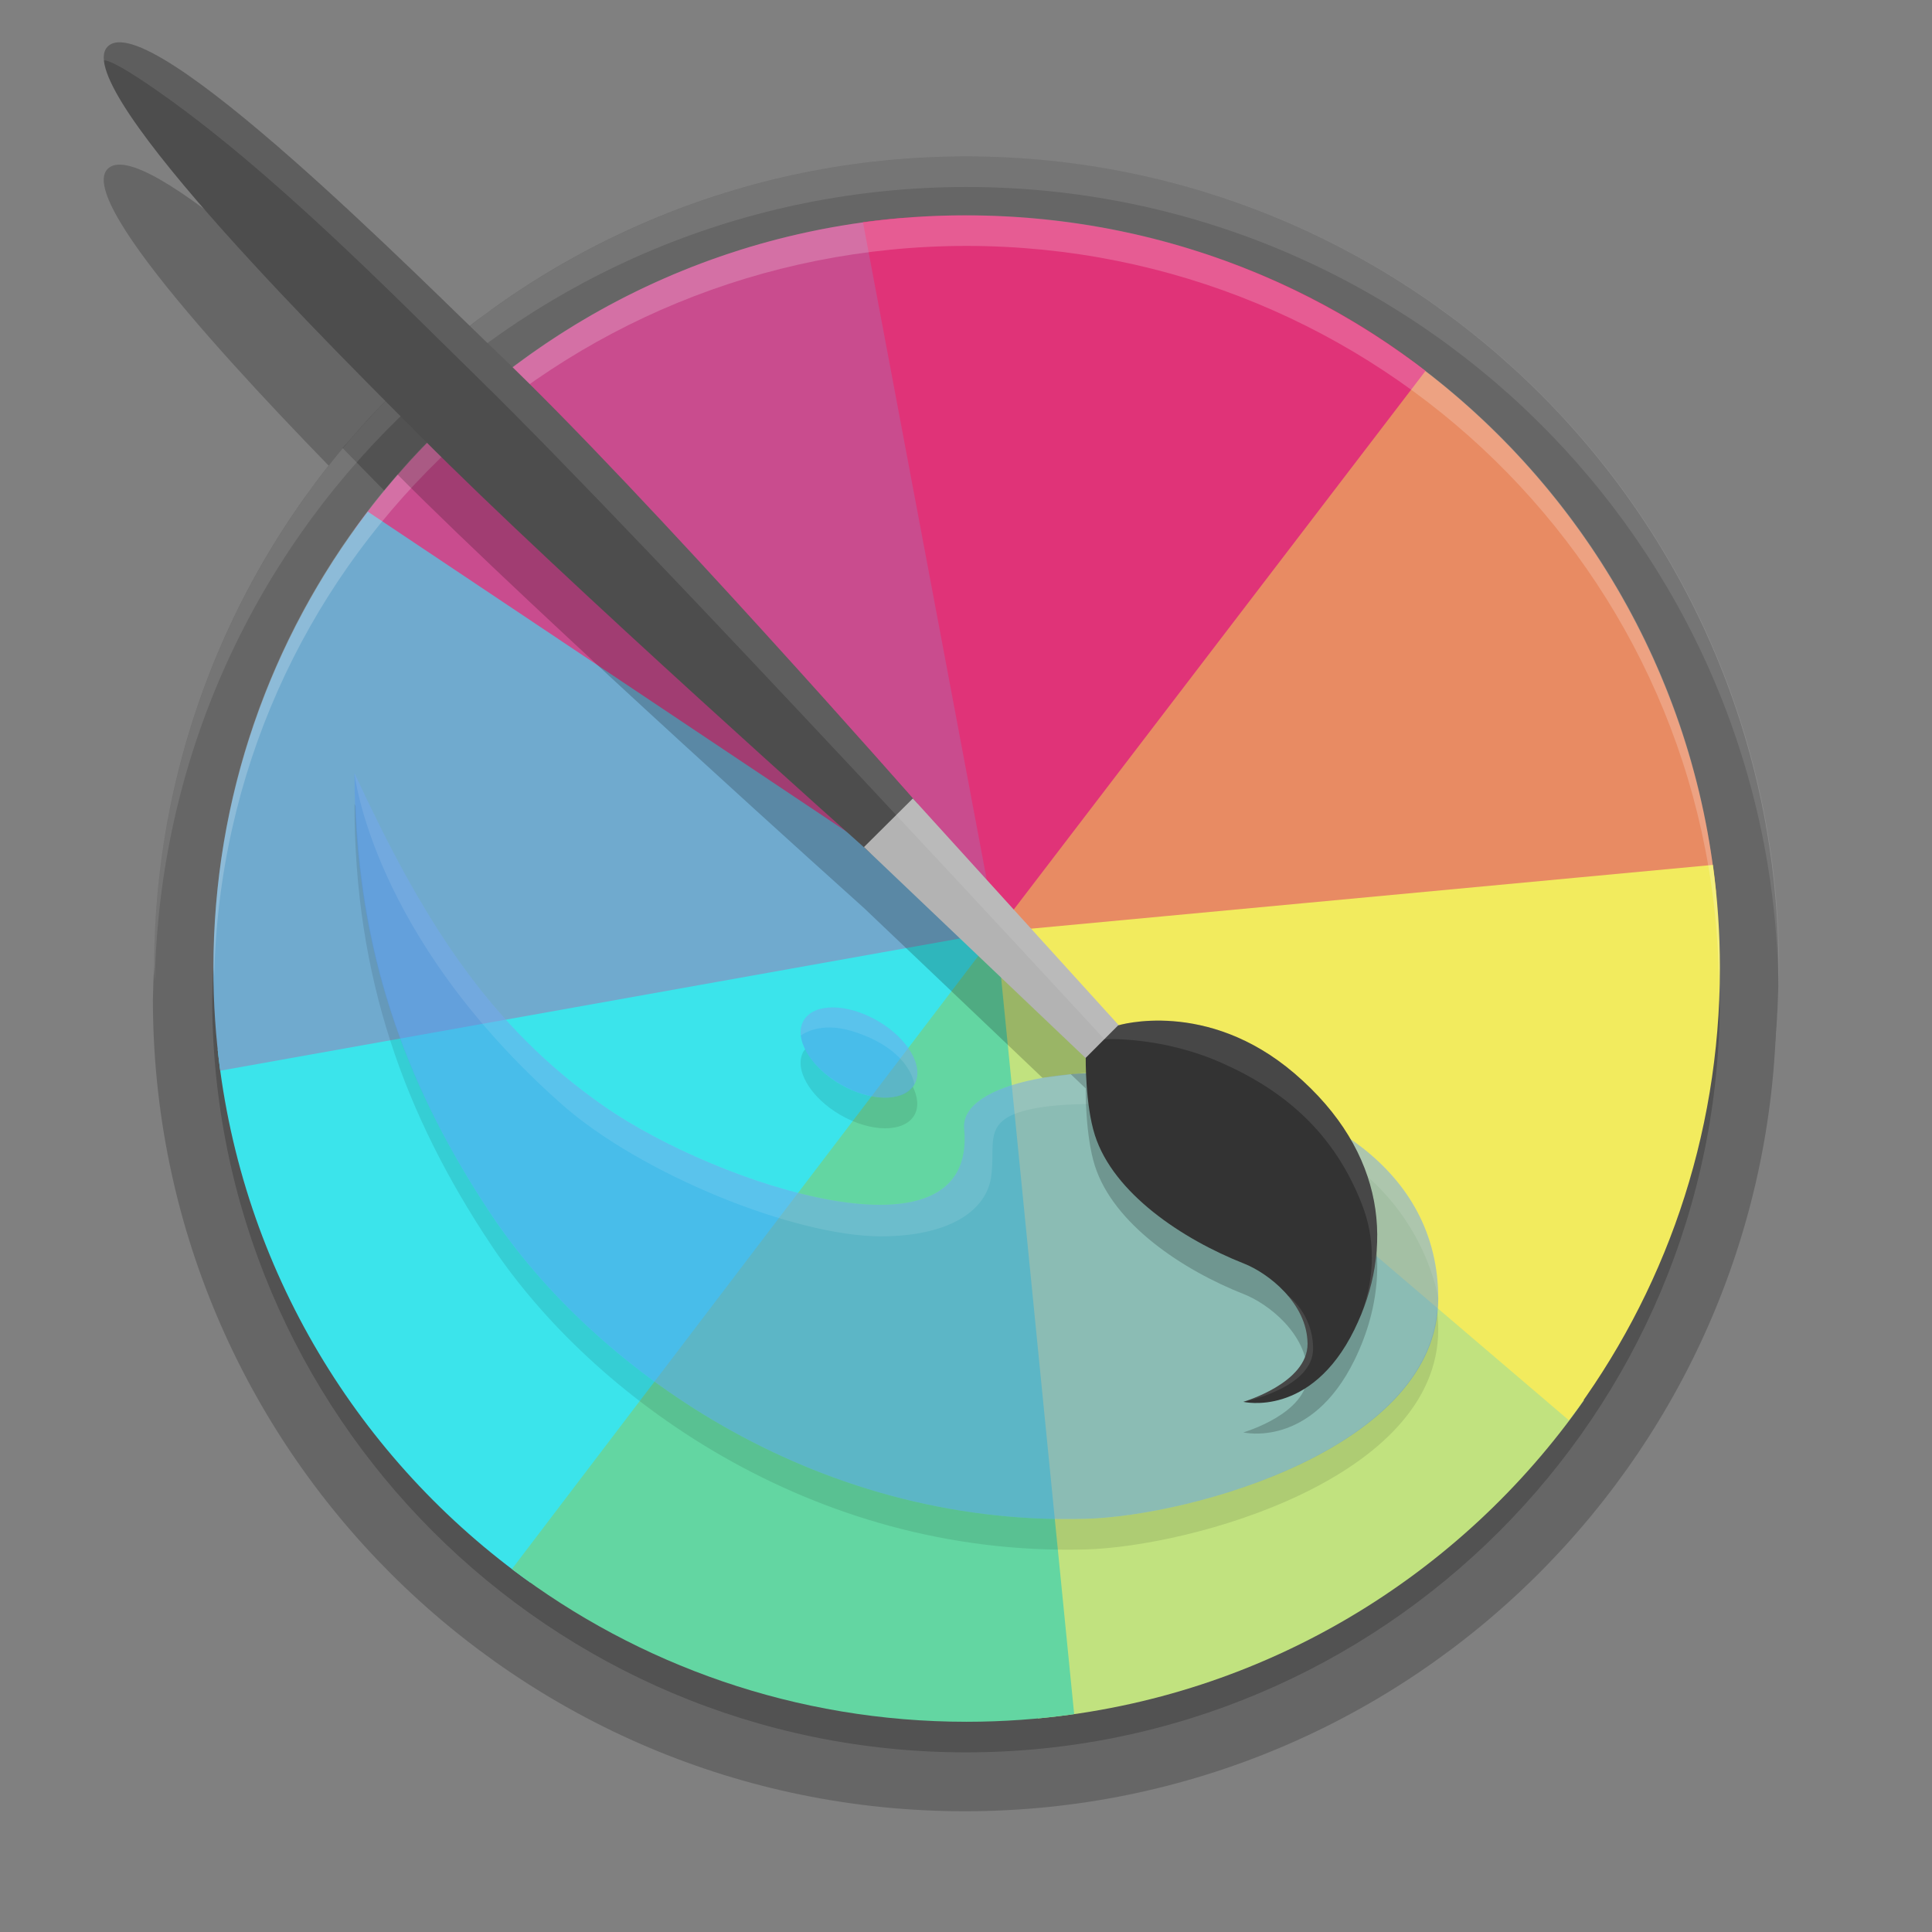 <?xml version="1.0" encoding="utf-8"?>
<svg version="1.1" xmlns="http://www.w3.org/2000/svg" x="0" y="0" width="64" height="64" viewBox="0 0 64 64" xml:space="preserve">
 <rect x="0" y="0" width="64" height="64" fill="#808080" stroke="none"/>
 <g>
  <path opacity=".2" d="M14.899,14.204c-3.536-3.433-10.22-9.825-11.345-8.596 C2.5,6.761,8.764,13.292,12.269,16.833L14.899,14.204z"/>
  <path opacity=".2" d="M5.107,31.984c-0.021,0.375-0.035,0.751-0.042,1.125 C5.065,47.96,17.106,60,31.958,60S58.85,47.96,58.85,33.108c-0.01-0.265-0.021-0.529-0.04-0.795 C58.206,46.709,46.365,58.07,31.96,58.079C17.427,58.063,5.538,46.509,5.107,31.984L5.107,31.984z"/>
  <path fill="#666666" d="M32.01,5.181c-14.859,0-26.904,12.045-26.904,26.905c0,14.858,12.045,26.904,26.904,26.904 c14.859,0,26.904-12.046,26.904-26.904C58.914,17.226,46.869,5.181,32.01,5.181z"/>
  <path opacity=".2" d="M13.157,16.686c-0.532-0.538-1.149-1.164-1.808-1.844 c0,0,0.153-0.174,0.527-0.601c0.563-0.642,1.045-1.11,1.045-1.11c0.016,0.017,1.765,1.922,1.781,1.939L13.157,16.686"/>
  <path opacity=".1" fill="#FFFFFF" d="M32.02,5.181C17.156,5.182,5.107,17.231,5.107,32.096 c0.006,0.128,0.012,0.26,0.021,0.39C5.437,17.853,17.385,6.203,32.021,6.194l0,0c14.701,0.01,26.675,11.764,26.894,26.465 c0.009-0.187,0.015-0.376,0.021-0.563c0-14.864-12.05-26.914-26.913-26.915H32.02z"/>
 </g>
 <g>
  <path opacity=".2" d="M7.067,32.033c-0.02,0.347-0.032,0.698-0.038,1.046 c0,13.791,11.18,24.97,24.973,24.97c13.79,0,24.97-11.179,24.97-24.97c-0.01-0.247-0.021-0.493-0.036-0.74 C56.372,45.706,45.38,56.256,32.002,56.264C18.508,56.25,7.468,45.519,7.067,32.033L7.067,32.033z"/>
  <path display="none" opacity=".7" fill="#41E583" d="M32.02,7.133 c-13.78,0-24.951,11.171-24.951,24.952c0,13.783,11.171,24.95,24.951,24.95c13.782,0,24.952-11.167,24.952-24.95 C56.972,18.305,45.802,7.133,32.02,7.133z"/>
  <path fill="#C1E27F" d="M33.013,30.871l1.368,26.054c7.483-0.7,14.004-4.708,18.091-10.541L33.013,30.871z"/>
  <path fill="#C94C8E" d="M29.959,7.216c-7.502,0.613-14.065,4.545-18.217,10.324l21.27,13.33L29.959,7.216z"/>
  <path fill="#E88B63" d="M56.846,29.557C56.11,22.27,52.244,15.907,46.61,11.84L33.013,30.873L56.846,29.557z"/>
  <path fill="#3BE4EB" d="M33.013,30.871L7.211,34.768c0.779,7.282,4.688,13.624,10.356,17.657L33.013,30.871z"/>
  <path fill="#E03378" d="M47.222,12.286c-4.247-3.298-9.598-5.152-15.264-5.152c-1.144,0-2.269,0.077-3.371,0.226l4.426,23.513 L47.222,12.286z"/>
  <path fill="#70AACE" d="M33.013,30.871l-20.83-13.923c-3.208,4.198-5.115,9.445-5.115,15.136c0,1.148,0.078,2.278,0.228,3.384 L33.013,30.871z"/>
  <path fill="#63D6A2" d="M33.013,30.871L16.957,51.978c4.185,3.175,9.404,5.058,15.064,5.058c1.208,0,2.397-0.087,3.562-0.253 L33.013,30.871z"/>
  <path fill="#F2EB5E" d="M51.971,47.049c3.143-4.172,5.003-9.362,5.003-14.987c0-1.158-0.079-2.295-0.231-3.411l-23.728,2.219 L51.971,47.049z"/>
  <path opacity=".2" fill="#FFFFFF" d="M32.018,7.133C18.243,7.134,7.077,18.268,7.077,32 c0.004,0.119,0.011,0.243,0.019,0.359C7.382,18.842,18.456,8.154,32.018,8.146l0,0C45.643,8.155,56.744,18.94,56.943,32.521 c0.011-0.172,0.015-0.344,0.019-0.519C56.962,18.268,45.798,7.134,32.018,7.133L32.018,7.133z"/>
 </g>
 <g>
  <path opacity=".2" d="M15.83,13.083c4.904,4.672,14.406,15.39,14.406,15.39l6.787,7.077 c0,0-0.796-0.052-1.44,0.026c-0.699,0.085-1.047,0.131-1.047,0.131l-5.911-5.623c0,0-10.822-9.702-15.457-14.367 c0,0,0.442-0.501,0.978-1.06C14.958,13.807,15.83,13.083,15.83,13.083z"/>
  <g>
   <g>
    <g>
     <path opacity=".1" d="M27.846,36.938c1.013,0.584,2.105,0.586,2.444,0.002 c0.152-0.263,0.115-0.603-0.055-0.947c-0.384,0.511-1.419,0.49-2.389-0.067c-0.557-0.32-0.965-0.75-1.171-1.168 c-0.018,0.023-0.041,0.042-0.055,0.065C26.284,35.405,26.831,36.353,27.846,36.938z"/>
     <path opacity=".1" d="M35.96,50.314c-9.122,0.246-16.368-5.108-19.676-10.064 c-2.709-4.061-4.303-8.316-4.501-13.543c-0.014-0.028-0.026-0.055-0.04-0.083c0,5.744,1.643,10.296,4.541,14.639 c3.308,4.956,10.554,10.312,19.676,10.064c3.503-0.095,11.684-2.35,11.684-7.289c0-0.225-0.019-0.438-0.038-0.651 C47.208,48.07,39.374,50.222,35.96,50.314z"/>
    </g>
   </g>
  </g>
  <g transform="translate(0,960)" opacity=".5">
   <path fill="#5596EA" d="M11.743-934.389L11.743-934.389c0,5.744,1.643,10.296,4.541,14.639 c3.308,4.956,10.554,10.311,19.676,10.064c3.503-0.095,11.684-2.351,11.684-7.289c0-8.724-15.997-8.686-15.705-5.636 c0.447,4.711-8.183,1.849-11.898-0.723C16.161-926.02,13.958-929.61,11.743-934.389z M29.064-926.188 c-1.013-0.585-2.107-0.587-2.444-0.003c-0.336,0.582,0.211,1.529,1.226,2.114c1.013,0.585,2.105,0.587,2.444,0.003 C30.626-924.657,30.08-925.603,29.064-926.188z"/>
  </g>
  <g transform="translate(0,960)" opacity=".1">
   <path fill="#FFFFFF" d="M11.743-934.389c0,0,0.549,5.372,6.863,10.967c2.597,2.3,7.703,4.377,10.576,4.377 c2.301,0,3.501-0.877,3.651-1.975c0.127-0.922-0.148-1.544,0.534-1.96c1.077-0.654,4.475-0.544,7.685,0.021 c5.898,1.036,6.593,5.979,6.593,5.979c0-8.723-15.997-8.686-15.705-5.635c0.446,4.71-8.183,1.849-11.898-0.723 C16.161-926.02,13.958-929.61,11.743-934.389L11.743-934.389 M30.29-924.073c0.336-0.582-0.21-1.529-1.226-2.113 c-1.013-0.586-2.107-0.588-2.444-0.004c-0.084,0.146-0.113,0.314-0.093,0.494c0,0,0.598-0.488,1.703-0.146 C30.175-925.241,30.29-924.073,30.29-924.073z"/>
  </g>
 </g>
 <g>
  <path opacity=".2" d="M44.241,43.025l0.797-3.703c0.896,1.934,0.703,3.958-0.173,5.741 c-1.442,2.932-3.679,2.387-3.679,2.387s2.139-0.618,2.129-1.926c-0.013-1.348-1.318-2.343-2.105-2.651 c-2.045-0.807-4.325-2.326-4.941-4.255c-0.324-1.02-0.303-2.561-0.303-2.561l-0.493-0.47c0,0,0-0.025,0.649-0.037L44.241,43.025z"/>
  <path fill="#4D4D4D" d="M3.555,1.556c1.334-1.459,10.501,7.819,12.939,10.142c4.904,4.671,13.903,14.927,13.903,14.927l-1.54,1.655 c0,0-10.262-9.131-14.896-13.796C11.57,12.076,2.289,2.94,3.555,1.556z"/>
  <polygon fill="#B3B3B3" points="30.24 26.45 37.33 34.26 36.31 35.38 28.62 28.06"/>
  <path fill="#333333" d="M44.865,44.048c-1.442,2.932-3.679,2.389-3.679,2.389s2.139-0.619,2.129-1.926 c-0.013-1.35-1.318-2.344-2.105-2.653c-2.045-0.808-4.325-2.327-4.941-4.255c-0.324-1.019-0.303-2.561-0.303-2.561l1.074-1.075 c0,0,2.929-0.899,5.842,1.592C45.953,38.187,46.173,41.389,44.865,44.048z"/>
  <g opacity=".1">
   <path fill="#FFFFFF" d="M36.583,34.424c0,0-15.121-16.402-20.679-21.838c-2.861-2.797-6.945-6.99-10.797-9.651 C3.56,1.865,3.442,2.008,3.442,2.008c-0.02-0.192,0.015-0.345,0.112-0.452c1.334-1.459,10.501,7.819,12.939,10.142 c4.904,4.671,13.741,14.748,13.741,14.748l7.098,7.815L36.583,34.424z"/>
   <path fill="#FFFFFF" d="M44.863,44.048c1.309-2.659,1.089-5.861-1.984-8.489c-2.913-2.491-5.841-1.592-5.841-1.592l-0.455,0.457 c0,0,1.864-0.106,3.867,0.777c2.067,0.912,3.742,2.299,4.676,4.721C45.973,42.113,44.863,44.048,44.863,44.048z"/>
   <path fill="#FFFFFF" d="M41.187,46.437c0,0,2.139-0.617,2.129-1.926c-0.006-0.614-0.281-1.159-0.654-1.595 c0,0,0.836,0.602,0.836,1.76C43.497,45.992,41.187,46.437,41.187,46.437z"/>
  </g>
 </g>
</svg>
